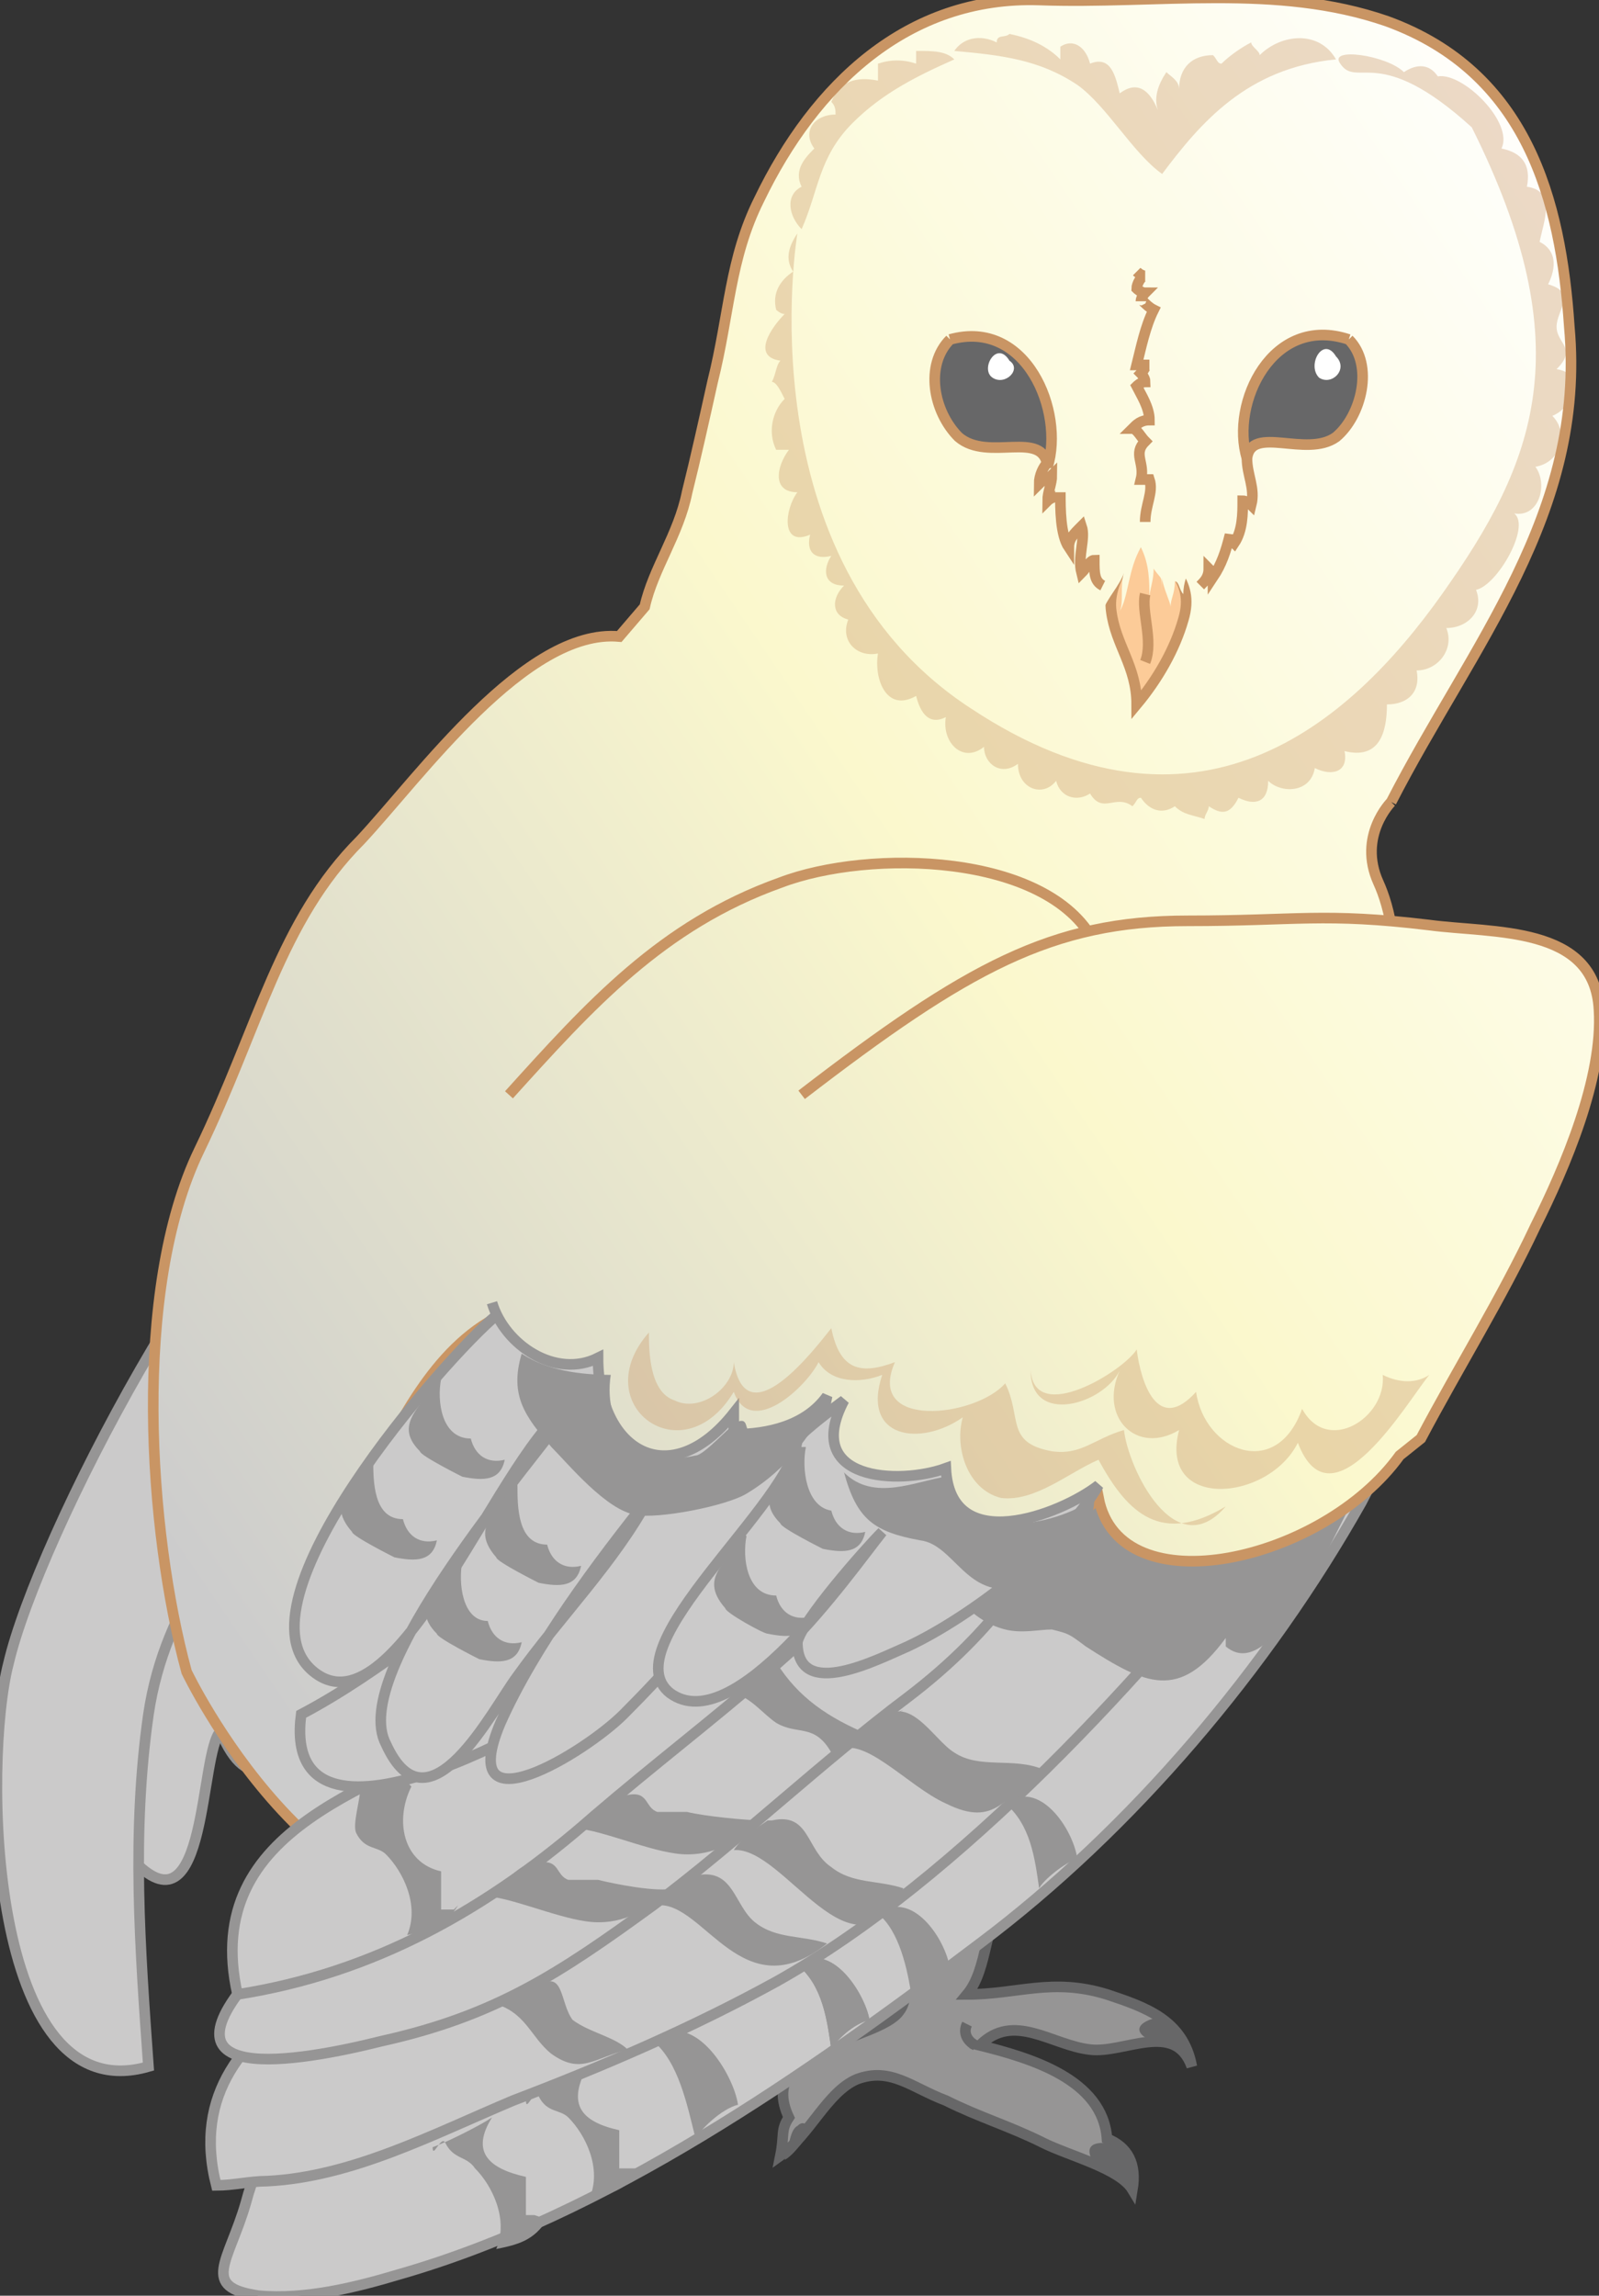 <svg xmlns="http://www.w3.org/2000/svg" version="1.0" viewBox="0 0 37.7 54.1"><rect x="0" y="0" width="37.7" height="54.1" fill="#333333" stroke="none"/><switch><g><path fill="#969595" stroke="#676768" stroke-width=".25" d="M23.7 44.7c-.5.6-.4 1.7-.9 2.3 1.2 0 2-.4 3.3 0 .9.3 1.8.6 2 1.7-.4-1.1-1.6-.3-2.4-.4-.9-.1-1.8-.9-2.6-.1 1.2.3 2.9.8 3 2.2.5.2.7.6.6 1.2-.3-.5-1.5-.8-2.1-1.1-.8-.4-1.5-.6-2.3-1-.8-.3-1.3-.8-2.1-.5-.7.3-1.1 1.3-1.8 1.8.1-.5 0-.6.2-.9-.8-1.7 2.1-1.8 2.6-2.5.4-.5-.2-1.5.2-2.1.2-.3 1.4-.6 1.8-.8"/><g fill="#CBCACA" stroke="#969595" stroke-width=".25"><path d="M8.4 37.1c-.2 1.1-1.9 6.8-3.2 3.7-.5.5-.3 4.8-2 3.1-.8-.9-.2-4.6 0-5.7.3-1.2.9-3.4 2-4.1 1.4-.8 2.3 2.3 3.5 3.2.3-.1-.1-.1-.1-.3"/><path d="M6.7 34c-1.2 2.2-2.8 3.7-3.2 6.4-.4 2.8-.2 5.5 0 8.3-3.8 1.1-3.9-7.2-3.3-9.5.7-3 5-11.2 7.7-12.7"/></g><linearGradient id="a" x1="-34.138" x2="4.093" y1="99.567" y2="71.956" gradientTransform="rotate(1.62 2352.228 1318.895)" gradientUnits="userSpaceOnUse"><stop offset="0" stop-color="#ccc"/><stop offset=".505" stop-color="#fbf8cd"/><stop offset="1" stop-color="#fff"/></linearGradient><path fill="url(#a)" stroke="#C99564" stroke-width=".25" d="M32.8 18.9c1.9-3.7 4.6-6.8 4.2-11.2-.2-3-1-6-4.3-7.2-2.6-.9-5.4-.4-8.2-.5-3.1-.1-5.3 2-6.6 4.7-.7 1.4-.7 2.7-1.1 4.3-.2.9-.4 1.8-.6 2.6-.2 1-.8 1.8-1 2.7l-.6.7c-2.2-.2-4.7 3.3-6.1 4.8-1.9 1.9-2.4 4.4-3.8 7.3-1.6 3.3-1.2 9-.3 12.3 0 0 3.1 6.5 7.7 5.5 2.7-.6 13.6-7.7 17.6-13.7 4-6 3.3-9.3 2.8-10.4-.5-1.1.3-1.9.3-1.9z"/><path fill="#676768" stroke="#C99564" stroke-width=".25" d="M22.4 8c-.6.6-.4 1.7.2 2.3.7.6 2-.2 2.1.7.4-1.3-.5-3.5-2.3-3m9.4 0c.6.6.3 1.8-.3 2.3-.7.5-2-.3-2.1.5-.4-1.3.6-3.4 2.4-2.8"/><path fill="#FCCB98" stroke="#C99564" stroke-width=".25" d="M27.3 12.5c.1.9.9 1.1.6 2.1-.2.7-.6 1.4-1.1 2 0-.9-.5-1.4-.6-2.2-.1-.7.5-1.4.9-2"/><linearGradient id="b" x1="-35.72" x2="2.587" y1="97.491" y2="69.825" gradientTransform="rotate(1.62 2352.228 1318.895)" gradientUnits="userSpaceOnUse"><stop offset="0" stop-color="#ccc"/><stop offset=".505" stop-color="#fbf8cd"/><stop offset="1" stop-color="#fff"/></linearGradient><path fill="url(#b)" d="M25.7 12c0 .5-.2.9-.3 1.4l.4-.4c-.1.2-.1.5-.1.7.1-.2.4-.5.5-.8-.1.5-.2 1-.2 1.5.1-.3.4-.6.5-.9-.1.3 0 .7-.1.9.2-.3.2-1 .5-1.5.2.4.2.8.2 1.2 0-.2.1-.4.1-.7.2.3.2.1.2.7v-.5c0 .2.2.6.2.7 0-.2.1-.3.1-.6.1 0 .1.2.2.3 0-.3.1-.4.1-.6l.6.6c-.1-.2-.1-.5-.2-.7.1.1.4.2.5.3 0-.3.1-.3 0-.6.2.1.3 0 .4.2-.2-.3-.4-.8-.3-1.3"/><path fill="none" stroke="#C99564" stroke-width=".25" d="M27 14c-.1.4.2 1.1 0 1.6m-2.3-4.7c-.1.1-.2.3-.2.5.1-.1.2-.1.3-.2 0 .2-.1.4-.1.6.1-.1.3-.1.3-.2 0 .4 0 1 .2 1.3 0-.2.1-.3.3-.5.1.3-.1.7 0 1.1.1-.1.2-.3.3-.3 0 .3 0 .5.2.6m3.4-3c0 .4.2.7.1 1.1-.1-.1-.2-.1-.2-.1 0 .3 0 .7-.2 1 0 0-.1-.1-.1-.2-.1.4-.2.7-.4 1 0-.1-.1-.2-.1-.2 0 .2-.1.3-.2.4m-1.5-7.4s.1.1.2.1c-.1 0-.2.2-.2.3 0 0 .1.1.2.1 0 0-.1.1-.1.2 0-.1.1.1.3.2-.2.4-.3.9-.4 1.3h.3c-.1 0-.1.1-.2.2 0 0 .1.1.1.2-.1 0-.2.1-.2.1.1.2.3.5.3.8-.2 0-.3.1-.4.2.1 0 .2.2.3.3-.3.3 0 .5-.1.9h.2c.1.3-.1.6-.1 1"/><path fill="#FFF" d="M23.8 8.5c-.3-.5-.7.2-.4.4.3.2.7-.2.4-.4m7.7-.1c-.3-.5-.7.2-.4.5.3.2.7-.2.4-.5"/><g fill="#CBCACA" stroke="#969595" stroke-width=".25"><path d="M22.2 38.9c-4.2 2.9-8 6.5-12.4 9.1-1.8 1.1-3.4 1.6-4 3.9-.4 1.4-1.1 2 .3 2.2 1.1.1 2.3-.2 3.3-.5 4.9-1.4 9.6-4.7 13.7-7.8 3.6-2.7 6.8-6.5 9-10.4.2-.4.4-.7.4-1.1"/><path d="M30.1 35.5c-3 3.9-7.5 8.8-11.8 11.2-2 1.1-4.1 2-6.2 2.8-1.9.8-3.8 1.8-5.8 1.9-.4 0-.8.1-1.2.1-1.1-4.3 4.8-5.5 7.4-6.8 3.6-1.8 7-4.2 9.4-7.5.6-.8 1.3-1.7 1.7-2.6"/><path d="M25.7 34.7c-1.3 2.2-2.2 3.7-4.3 5.3-2 1.5-4 3.4-6 4.9-2.2 1.6-3.7 2.6-6.4 3.2-2 .5-5.5 1.1-2.9-1.7C10.3 42 16.6 40.1 20.5 35"/><path d="M21.7 35.6c-2.2 3-4.9 4.8-7.7 7.2-2.5 2.2-5.2 3.7-8.4 4.2-.9-4 3.4-4.9 6-6.4 2.8-1.7 4.7-3.7 6.5-6.4"/><path d="M14.2 39.6c-1.1 1-7.6 4.6-7.1.8 1.9-1 3.6-2.5 5.4-3.7"/></g><path fill="#969595" d="M12.6 52.2h-.2v-.9c-.9-.2-1.3-.6-.8-1.4-.3.2-1.1.6-1.4.7 0 .3.2-.3.3-.1.2.4.5.3.7.6.4.4.8 1.2.5 1.9.5-.1.9-.2 1.2-.7"/><path fill="none" stroke="#C99564" stroke-width=".25" d="M25.8 22.2c-1.1-2.1-5.3-2.2-7.4-1.4-2.8 1-4.5 2.9-6.4 5"/><path fill="#969595" d="M32.5 34.4c-.7.6-2.3 5.5-3.6 4.4v-.2c-1.1 1.5-1.9 1.1-3.3.2-.4-.3-.4-.3-.8-.4-.3 0-.7.1-1.1 0-.8-.2-1.3-.9-1.7-1.6-.5-.7-2.1-3.9.1-2.8 1 .4 1.5.8 2.6.8.9 0 1.7-.2 2.6-.3.9-.1 1.8-.1 2.7.1.7.1 1.3.3 1.9 0"/><linearGradient id="c" x1="-27.832" x2="10.391" y1="108.285" y2="80.679" gradientTransform="rotate(1.62 2352.228 1318.895)" gradientUnits="userSpaceOnUse"><stop offset="0" stop-color="#ccc"/><stop offset=".505" stop-color="#fbf8cd"/><stop offset="1" stop-color="#fff"/></linearGradient><path fill="url(#c)" stroke="#C99564" stroke-width=".25" d="M11.8 31c-1.6.8-2.4 2.6-3.2 4.1-.4.7-1.2 1.6-1 2.5.4 1.4 1.3.5 2.1-.2-.6 1.1 1-.6 1.7.7.7 0-.1-.5.5-.8-1.6 2.3.5 3.3 2.3 2.4 1.9-1 3-1.4 4.9-2.5 1.4 2.4 5.9-1 6.8-1.9.5 2.6 5.3 1.5 7.1-1l.5-.4c.9-1.7 1.9-3.3 2.7-5 .7-1.4 1.6-3.5 1.5-5.1-.1-2-2.5-1.8-4-2-2.5-.3-3.1-.1-5.7-.1-3.2 0-5.2 1.1-9.1 4.1"/><path fill="#CBCACA" stroke="#969595" stroke-width=".25" d="M11.7 31c-1.2 1-6.3 6.8-4.3 8.4 2 1.6 4.5-5.5 6.1-6.3-1 1.4-5.3 6.3-4.4 8 1 2.2 2.5-.8 3.1-1.6 1-1.4 2.3-2.7 3.1-4.2-1.2 1.5-2.7 3.5-3.5 5.3-1.1 2.6 2 .7 2.9-.2 2-2 4.3-4.8 4.8-7.5-.5.7-1.4.9-2.2.9v-.5c-1.5 1.9-3.2.9-3.2-1.3-1 .5-2.2-.3-2.5-1.3"/><path fill="#C99564" d="M15.3 31.4c-1.5 1.7.8 3.4 2 1.4.4 1.1 1.7-.1 2-.7.3.5 1 .5 1.5.3-.5 1.5.9 1.7 1.9 1-.2.7.1 1.7.9 1.9.8.1 1.6-.6 2.3-.9.7 1.3 1.5 2 3 1.1-1.2 1.4-2.3-.9-2.4-1.8-.7.2-1 .6-1.7.5-1.1-.2-.7-.8-1.1-1.6-.7.8-3.3 1.1-2.6-.5-.8.3-1.3.2-1.5-.8-.4.5-2 2.6-2.3.8 0 .6-.8 1.2-1.4.9-.6-.2-.6-1.2-.6-1.6" opacity=".35"/><path fill="#CBCACA" stroke="#969595" stroke-width=".25" d="M18.8 33.9c-.1 1.5-4.4 4.9-3 6 1.5 1.1 4.2-2.8 5-3.8-.4.4-1.9 2.1-2 2.6 0 1.4 1.9.4 2.6.1 1.5-.7 3.7-2.4 4.5-3.8-.9.7-3.5 1.7-3.6-.4-1.1.4-3.4.3-2.4-1.6-.4.3-.8.6-1.1.9"/><path fill="#C99564" d="M26.8 31.8c.1.8.5 2 1.4 1 .2 1.4 1.9 2.1 2.5.4.6 1.1 2 .2 1.9-.8.4.2.8.2 1.1 0-.5.6-2.3 3.7-3.1 1.6-.7 1.4-3.3 1.6-2.8-.3-1 .6-1.9-.3-1.4-1.4-.4.8-2.1 1.3-2.1 0 .1 1.3 2.2 0 2.5-.5m-3-31c.5.1.9.3 1.2.6v-.3c.3-.2.6 0 .7.4.5-.2.6.3.7.7.4-.3.7-.1.9.4-.1-.3 0-.6.2-.9.1.1.3.2.3.4 0-.5.3-.8.8-.8.1.1.1.2.2.2.2-.2.5-.4.7-.5 0 .1.2.2.2.3.5-.5 1.4-.6 1.8.1-2.1.2-3.2 1.5-4.1 2.7-.7-.5-1.3-1.6-2-2.1-.9-.6-1.8-.7-2.9-.8.2-.3.6-.4 1-.2 0-.2.2-.1.3-.2" opacity=".35"/><path fill="#C99564" d="M31.6 1.5c-.3-.4 1.1-.2 1.5.2.3-.2.6-.2.8.1.6-.1 1.8 1.1 1.5 1.7.5.1.7.4.6.9.7.1.4.8.3 1.3.4.2.4.6.2 1 .7.2.2.6.2 1s.5.5 0 1c.7.1.4.9-.1 1.1.4.4.2 1.1-.4 1.2.3.4.1 1.2-.5 1.1.4.3-.4 1.7-.9 1.8.2.5-.2.9-.7.9.2.5-.2 1-.7 1 .1.5-.2.8-.7.8 0 .7-.2 1.3-1 1.1.1.5-.3.6-.7.4-.1.6-.8.6-1.1.3 0 .5-.3.6-.7.4-.2.4-.4.4-.7.2 0 .1-.1.2-.1.3-.3-.1-.5-.1-.7-.3-.3.2-.6.1-.8-.2-.1 0-.1.1-.2.2-.4-.3-.7.2-1-.3-.3.2-.7.1-.8-.3-.3.4-.9.2-.9-.4-.4.3-.8 0-.8-.4-.5.4-1-.1-.9-.7-.4.2-.6-.1-.7-.5-.7.4-1-.4-.9-1-.5.1-.9-.3-.7-.8-.4-.1-.4-.5-.1-.8-.5 0-.5-.4-.3-.7-.4.1-.6-.1-.5-.5-.7.3-.6-.6-.3-1-.6 0-.5-.6-.2-1h-.3c-.2-.4-.1-.9.2-1.2-.1-.2-.2-.4-.3-.4.1-.2.1-.4.2-.5-.7-.1-.2-.8.1-1.1-.1 0-.2-.1-.2-.1-.1-.4.1-.7.4-.9-.2-.3-.1-.6.1-.9 0 0-1.3 7.7 4.1 11.2 5.3 3.5 8.9.4 11.1-2.7 2.2-3.1 3.3-5.8.7-11-2.2-2-2.7-.9-3.1-1.5zm-9.1-.1c-.2-.2-.5-.2-.9-.2v.3c-.3-.1-.6-.1-.9 0v.4c-.5-.1-.9 0-1.1.5.1.1.1.2.1.3-.5 0-.8.4-.5.8-.2.2-.5.5-.3.9-.4.2-.3.7 0 1 .4-.9.4-1.7 1.2-2.5.7-.7 1.5-1.1 2.4-1.5" opacity=".35"/><path fill="#969595" d="M14.8 42.3c.5-.1.4.3.7.4h.7c.4.1 1.4.2 1.8.2-.6.4-1 .8-1.8.8-.7 0-1.8-.5-2.5-.6.4-.3.6-.7 1.1-.8m-2.1 1.6c.5-.1.4.3.7.4h.7c.4.1 1.4.3 1.8.2-.6.4-1 .8-1.8.8-.7 0-1.8-.5-2.5-.6.4-.4.6-.8 1.1-.8m5.5-1c.9-.2.8.7 1.4 1.1.5.4 1.1.3 1.7.5-1.2 2.4-2.8-1-4-.9.2-.3.5-.5.8-.7"/><path fill="#969595" d="M16.4 44.2c.9-.2.9.7 1.4 1.1.5.4 1.1.3 1.7.5-2 1.6-2.9-1-4-.9.2-.3.5-.5.8-.7M12.2 35c0 .5 0 1.4.7 1.4.1.4.4.6.8.5-.1.5-.5.5-1 .4 0 0-1-.5-1-.6-.7-.8.2-1.1.4-1.8m-1.2 1.9c-.1.5 0 1.4.6 1.4.1.4.4.6.8.5-.1.5-.5.5-1 .4 0 0-1-.5-1-.6-.7-.7.2-1.1.4-1.8m-.3-4.2c-.1.5 0 1.4.7 1.4.1.4.4.6.8.5-.1.5-.5.5-1 .4 0 0-1-.5-1-.6-.7-.7.2-1.1.4-1.8m-1.5 2c0 .5 0 1.4.7 1.4.1.4.4.6.8.5-.1.5-.5.5-1 .4 0 0-1-.5-1-.6-.7-.8.2-1.1.4-1.8m8.9 1.9c-.1.5 0 1.4.7 1.4.1.4.4.6.8.5-.1.5-.5.5-1 .4-.1 0-1-.5-1-.6-.7-.8.2-1.1.4-1.8m1.5-2c-.1.5 0 1.4.6 1.5.1.4.4.6.8.5-.1.5-.5.5-1 .4 0 0-1-.5-1-.6-.7-.7.2-1.1.4-1.8M10.7 45h-.3v-.9c-.9-.2-1.1-1.2-.7-2l-.2-.2c-.3.1-.7.1-1 .2 0 .3-.2.9-.1 1.1.2.4.5.3.7.5.4.4.8 1.2.5 1.9.5-.1.9-.2 1.2-.7m4.1 6.2h-.3v-.9c-.9-.2-1.2-.6-.8-1.4-.3.2-1.1.6-1.4.7 0 .3.2-.3.3-.1.2.4.5.3.7.5.4.4.8 1.2.5 1.9.5-.1.9-.2 1.2-.7m-2.4-4.3c.6-.4.5.4.8.8.4.3 1 .4 1.3.7-.8.2-1.1.6-1.8.1-.5-.4-.6-1-1.4-1.2.4 0 .8-.2 1.1-.4m8-6.2c.7-.8 1.3.4 1.8.7.6.4 1.4.1 2.1.4-.9.6-1.1 1.4-2.3.8-.9-.4-2-1.7-2.6-1.2.3-.4 1-.8 1.6-1"/><path fill="#969595" d="M20.3 40.8c-.9-.4-1.6-.9-2.1-1.8-.2.3-.5.7-.9.9.4.1.7.5 1 .7.5.3.9 0 1.3.7.3-.2.5-.3.7-.5m-1.5 5.5c.6.5.7 1.3.8 2 .1-.2.5-.6.9-.7-.1-.6-.9-1.9-1.7-1.3m1.9-1.2c.5.4.7 1.3.8 2 .1-.2.5-.6.9-.7-.1-.7-.9-1.9-1.7-1.3m3-2.6c.6.5.7 1.3.8 2 .1-.2.6-.6.9-.7-.1-.7-.9-1.9-1.7-1.3m-8.3 5.6c.6.5.8 1.5 1 2.3.1-.2.6-.7 1-.8-.1-.7-1-2.2-1.9-1.6M24 37.4c-1.2.3-1.5-1-2.3-1.1-1.1-.2-1.5-.5-1.8-1.6.7.7 1.7.2 2.4.1.2 1.6 2.6 1.2 3.5.5 0 1-.9 1.8-1.8 2.1m-4.5-4.3c-.4.7-.9 1.5-1.9 2.1-.5.3-2.1.6-2.6.5-.7-.1-1.6-1.2-2-1.6-.6-.7-1-1.2-.7-2.2.6.4 1.4.5 2.1.5-.2 1.3.7 2.2 2 1.9.2 0 .8-.7 1-.8.3-.1.1.3.4.3.6-.2 1.1-.2 1.6-.6"/><path fill="#969595" d="M18.8 46.3c.6.5.7 1.3.8 2 .1-.2.5-.6.9-.7-.1-.6-.9-1.9-1.7-1.3"/><path fill="#676768" d="M26 50.5c.5 0 .8.7.6 1.1 0-.4-.4-.4-.7-.5-.2-.2-.4-.6.1-.6m1.1-2.9c.5-.2.6.4.9.8-.2-.3-.4-.2-.7-.3-.3 0-.7-.3-.2-.5m-8.3 2.5c-.2.1-.2.6-.3.8.2-.1.5-.5.6-.7-.1-.2-.2-.2-.3-.1"/><path fill="none" stroke="#676768" stroke-width=".25" d="M23 48.2c-.2-.1-.3-.3-.2-.5"/></g></switch></svg>
